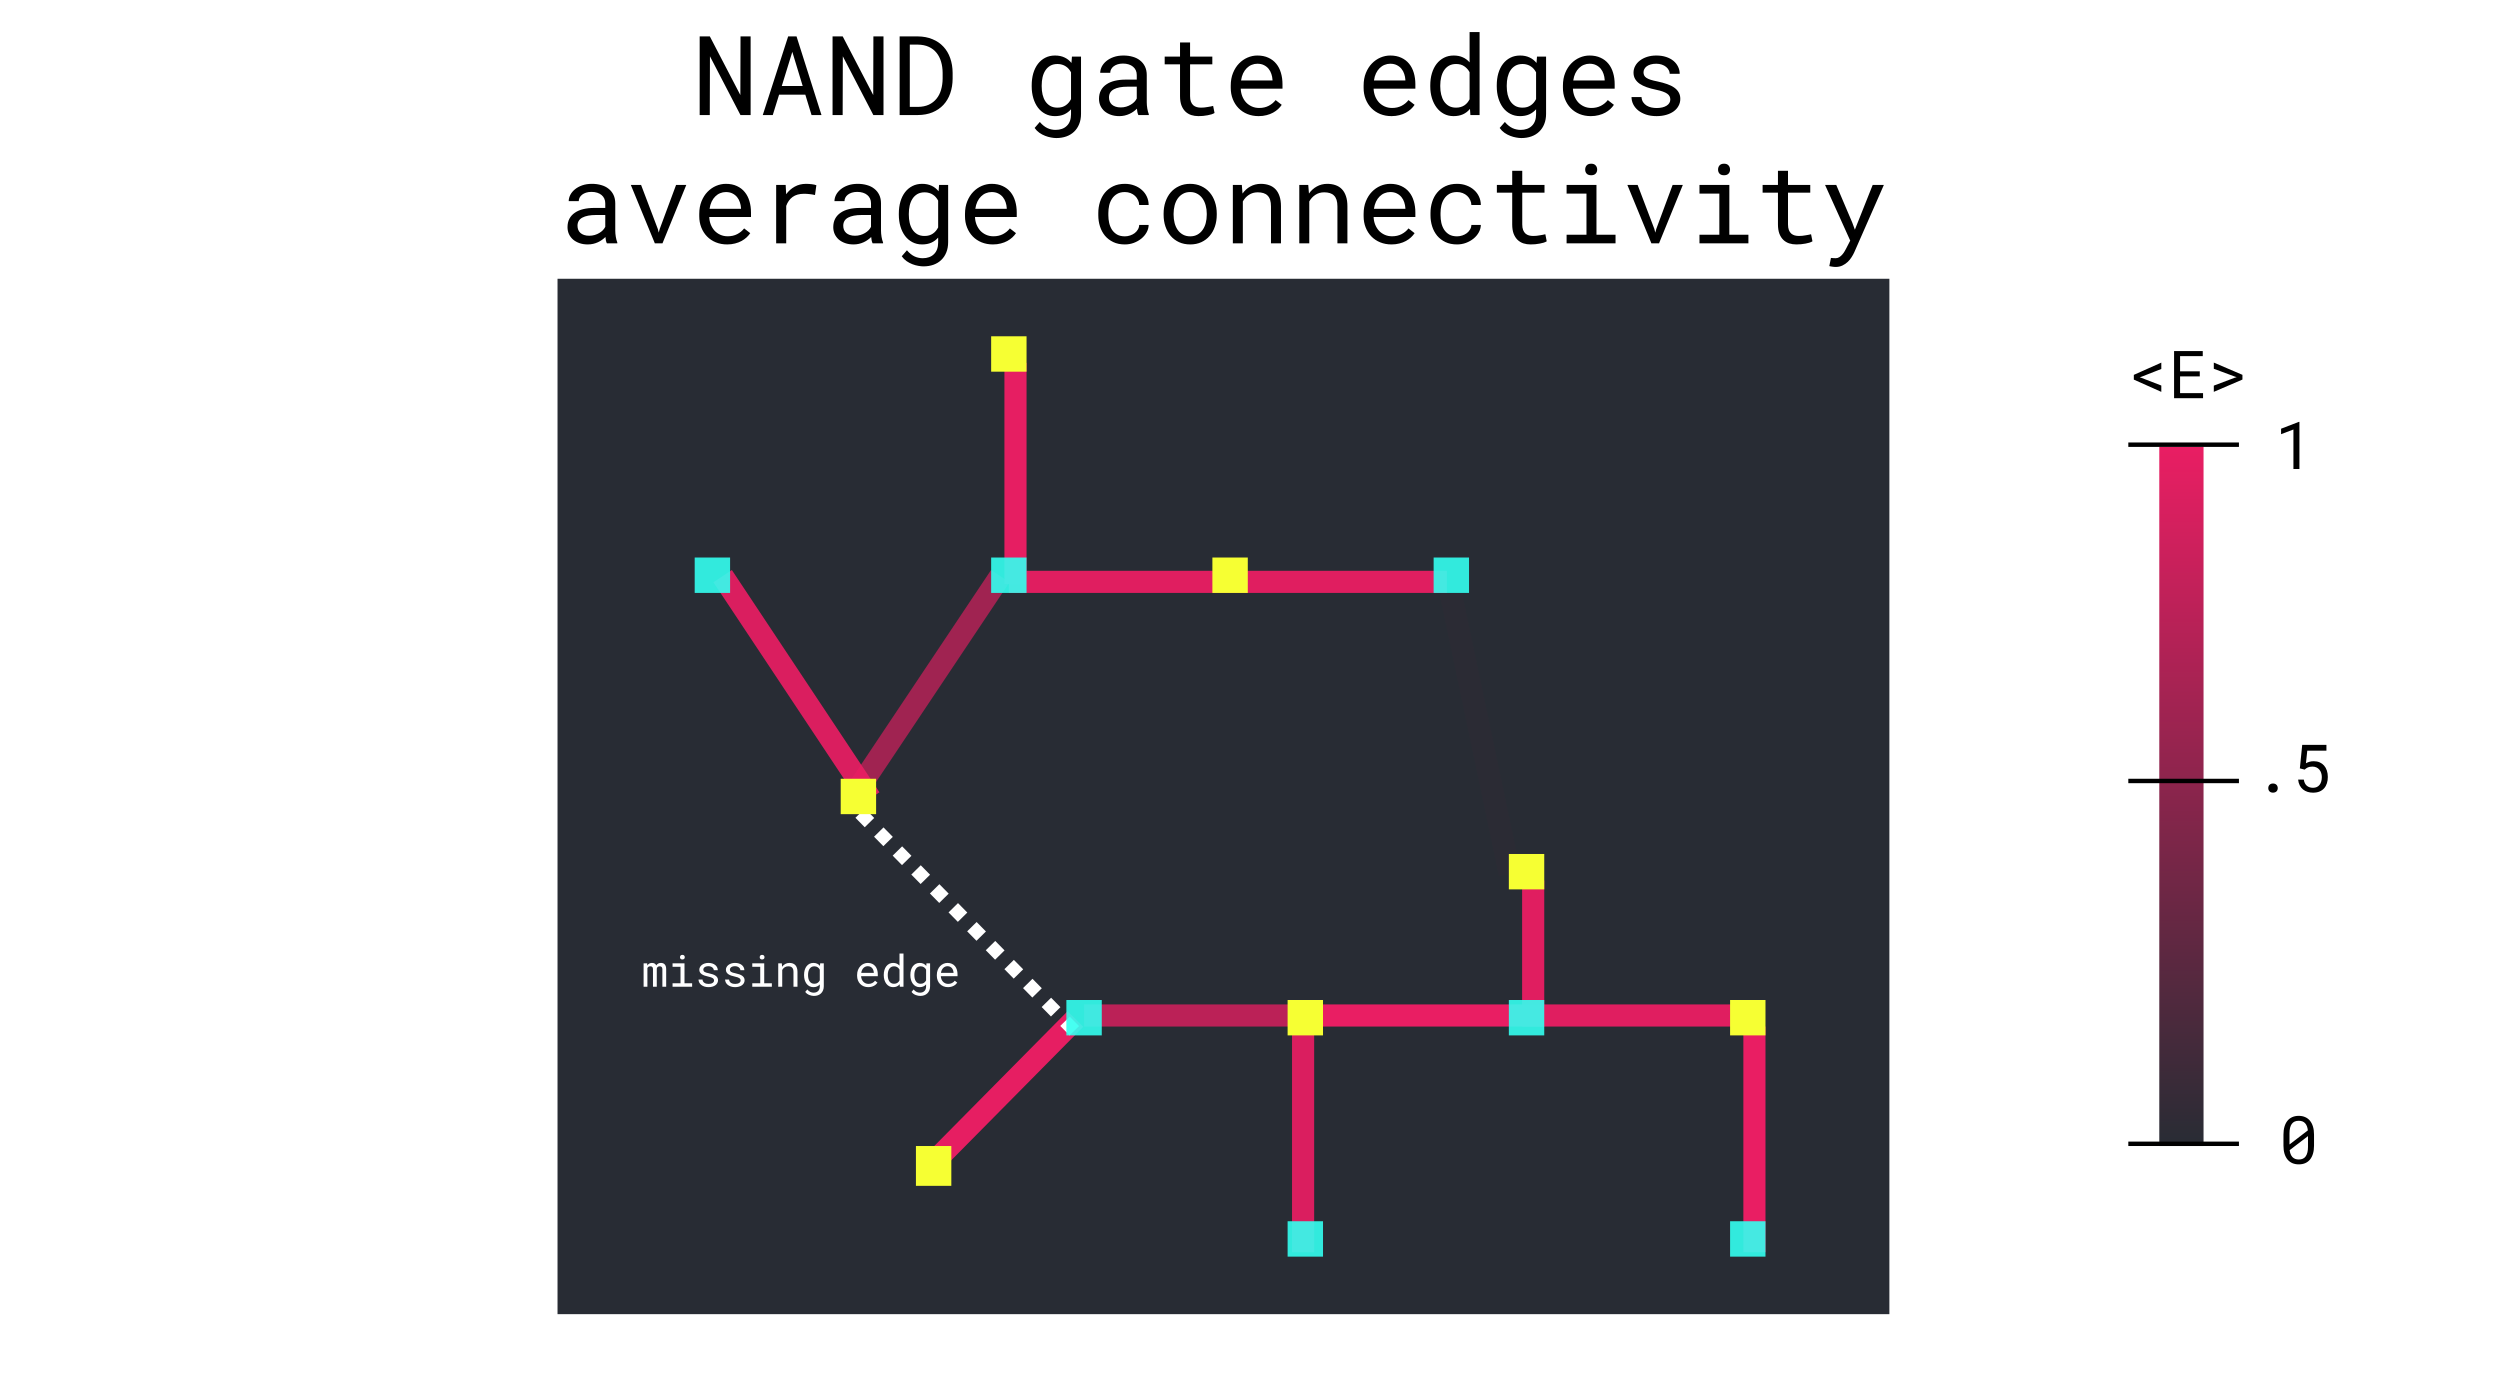 <svg width="565" height="316" viewBox="0 0 565 316" fill="none" xmlns="http://www.w3.org/2000/svg">
<rect width="565" height="316" fill="white"/>
<rect x="126" y="63" width="301" height="234" fill="#282C34"/>
<line x1="229.5" y1="82" x2="229.5" y2="132" stroke="#E91E63" stroke-opacity="0.98" stroke-width="5"/>
<line x1="163.317" y1="130.212" x2="196.677" y2="180.44" stroke="#E91E63" stroke-opacity="0.92" stroke-width="5"/>
<line x1="192.516" y1="180.434" x2="226.064" y2="130.206" stroke="#E91E63" stroke-opacity="0.62" stroke-width="5"/>
<line x1="209.685" y1="264.028" x2="243.045" y2="230.293" stroke="#E91E63" stroke-opacity="0.98" stroke-width="5"/>
<line x1="245" y1="229.5" x2="295" y2="229.5" stroke="#E91E63" stroke-opacity="0.76" stroke-width="5"/>
<line x1="346" y1="229.5" x2="396" y2="229.5" stroke="#E91E63" stroke-opacity="0.95" stroke-width="5"/>
<line x1="295" y1="229.5" x2="346" y2="229.5" stroke="#E91E63" stroke-width="5"/>
<line x1="396.5" y1="232" x2="396.5" y2="283" stroke="#E91E63" stroke-width="5"/>
<line x1="346.5" y1="199" x2="346.5" y2="232" stroke="#E91E63" stroke-opacity="0.95" stroke-width="5"/>
<line x1="294.5" y1="283" x2="294.5" y2="232" stroke="#E91E63" stroke-opacity="0.92" stroke-width="5"/>
<line x1="279" y1="131.5" x2="228" y2="131.5" stroke="#E91E63" stroke-opacity="0.95" stroke-width="5"/>
<line x1="327" y1="131.5" x2="279" y2="131.5" stroke="#E91E63" stroke-opacity="0.95" stroke-width="5"/>
<line x1="493" y1="259" x2="493" y2="101" stroke="url(#paint0_linear)" stroke-width="10"/>
<line x1="341.208" y1="197.456" x2="327.814" y2="133.834" stroke="#E91E63" stroke-opacity="0.02" stroke-width="5"/>
<g filter="url(#filter0_d)">
<line x1="194.396" y1="179.77" x2="244.089" y2="230.265" stroke="white" stroke-width="3" stroke-dasharray="3 3"/>
</g>
<rect x="224" y="76" width="8" height="8" fill="#F6FF33"/>
<rect x="391" y="226" width="8" height="8" fill="#F6FF33"/>
<rect x="291" y="226" width="8" height="8" fill="#F6FF33"/>
<rect x="207" y="259" width="8" height="9" fill="#F6FF33"/>
<rect x="190" y="176" width="8" height="8" fill="#F6FF33"/>
<rect x="274" y="126" width="8" height="8" fill="#F6FF33"/>
<rect x="341" y="193" width="8" height="8" fill="#F6FF33"/>
<rect x="224" y="126" width="8" height="8" fill="#33FFF0" fill-opacity="0.9"/>
<rect x="241" y="226" width="8" height="8" fill="#33FFF0" fill-opacity="0.9"/>
<rect x="324" y="126" width="8" height="8" fill="#33FFF0" fill-opacity="0.9"/>
<rect x="391" y="276" width="8" height="8" fill="#33FFF0" fill-opacity="0.9"/>
<rect x="291" y="276" width="8" height="8" fill="#33FFF0" fill-opacity="0.9"/>
<rect x="341" y="226" width="8" height="8" fill="#33FFF0" fill-opacity="0.9"/>
<rect x="157" y="126" width="8" height="8" fill="#33FFF0" fill-opacity="0.9"/>
<path d="M169.64 26H167.345L160.448 12.719L160.411 26H158.128V8.227H160.423L167.32 21.483L167.357 8.227H169.64V26ZM182.005 21.398H176.073L174.645 26H172.386L178.124 8.227H180.016L185.655 26H183.409L182.005 21.398ZM176.683 19.433H181.407L179.063 11.718L176.683 19.433ZM199.669 26H197.374L190.477 12.719L190.44 26H188.158V8.227H190.453L197.35 21.483L197.386 8.227H199.669V26ZM203.319 26V8.227H207.433C208.67 8.243 209.772 8.454 210.741 8.861C211.717 9.26 212.539 9.822 213.207 10.546C213.882 11.262 214.395 12.125 214.745 13.134C215.103 14.135 215.286 15.246 215.294 16.466V17.773C215.286 18.993 215.103 20.108 214.745 21.117C214.395 22.118 213.882 22.981 213.207 23.705C212.539 24.421 211.717 24.983 210.741 25.39C209.772 25.788 208.67 25.992 207.433 26H203.319ZM205.614 10.082V24.157H207.433C208.393 24.149 209.223 23.982 209.923 23.656C210.623 23.323 211.201 22.871 211.656 22.301C212.12 21.732 212.462 21.06 212.682 20.287C212.91 19.514 213.028 18.676 213.036 17.773V16.442C213.028 15.539 212.91 14.704 212.682 13.94C212.454 13.166 212.112 12.499 211.656 11.938C211.201 11.368 210.623 10.92 209.923 10.595C209.223 10.269 208.393 10.098 207.433 10.082H205.614ZM233.165 19.286C233.165 18.301 233.283 17.398 233.519 16.576C233.763 15.746 234.113 15.034 234.569 14.44C235.025 13.846 235.578 13.382 236.229 13.048C236.88 12.715 237.617 12.548 238.438 12.548C239.252 12.548 239.964 12.694 240.575 12.987C241.193 13.272 241.718 13.687 242.149 14.232L242.259 12.792H244.31V25.719C244.31 26.59 244.172 27.363 243.895 28.039C243.626 28.714 243.244 29.288 242.748 29.76C242.259 30.232 241.673 30.59 240.99 30.834C240.306 31.078 239.549 31.2 238.719 31.2C238.377 31.2 237.987 31.16 237.547 31.078C237.108 31.005 236.66 30.879 236.205 30.7C235.757 30.529 235.322 30.297 234.898 30.004C234.483 29.711 234.125 29.349 233.824 28.918L234.996 27.562C235.273 27.896 235.558 28.177 235.851 28.405C236.144 28.641 236.441 28.828 236.742 28.966C237.043 29.105 237.344 29.202 237.645 29.259C237.946 29.324 238.247 29.357 238.548 29.357C239.085 29.357 239.57 29.28 240.001 29.125C240.432 28.97 240.799 28.742 241.1 28.441C241.409 28.148 241.645 27.782 241.808 27.343C241.97 26.903 242.052 26.399 242.052 25.829V24.694C241.612 25.198 241.091 25.585 240.489 25.854C239.895 26.114 239.203 26.244 238.414 26.244C237.608 26.244 236.88 26.073 236.229 25.731C235.578 25.39 235.025 24.918 234.569 24.315C234.121 23.713 233.775 23.005 233.531 22.191C233.287 21.369 233.165 20.486 233.165 19.543V19.286ZM235.423 19.543C235.423 20.185 235.488 20.796 235.619 21.373C235.757 21.951 235.969 22.46 236.253 22.899C236.546 23.339 236.917 23.689 237.364 23.949C237.812 24.201 238.349 24.328 238.976 24.328C239.366 24.328 239.716 24.283 240.025 24.193C240.343 24.096 240.624 23.961 240.868 23.791C241.12 23.62 241.344 23.416 241.539 23.18C241.734 22.944 241.905 22.684 242.052 22.399V16.344C241.905 16.067 241.734 15.815 241.539 15.587C241.344 15.36 241.12 15.164 240.868 15.002C240.615 14.831 240.335 14.7 240.025 14.611C239.716 14.513 239.374 14.464 239 14.464C238.365 14.464 237.82 14.595 237.364 14.855C236.917 15.115 236.546 15.469 236.253 15.917C235.969 16.356 235.757 16.869 235.619 17.455C235.488 18.033 235.423 18.643 235.423 19.286V19.543ZM257.274 26C257.184 25.829 257.111 25.617 257.054 25.365C257.005 25.105 256.969 24.836 256.944 24.56C256.716 24.787 256.46 25.003 256.175 25.206C255.899 25.41 255.589 25.589 255.248 25.744C254.914 25.898 254.556 26.02 254.173 26.11C253.791 26.199 253.384 26.244 252.953 26.244C252.253 26.244 251.618 26.142 251.048 25.939C250.487 25.735 250.007 25.463 249.608 25.121C249.217 24.771 248.912 24.36 248.692 23.888C248.481 23.408 248.375 22.891 248.375 22.338C248.375 21.614 248.517 20.979 248.802 20.434C249.095 19.888 249.506 19.437 250.035 19.079C250.564 18.712 251.199 18.44 251.939 18.261C252.688 18.082 253.522 17.992 254.442 17.992H256.908V16.955C256.908 16.556 256.834 16.198 256.688 15.88C256.542 15.563 256.334 15.294 256.065 15.075C255.797 14.847 255.467 14.672 255.077 14.55C254.694 14.428 254.263 14.367 253.783 14.367C253.335 14.367 252.932 14.424 252.574 14.538C252.224 14.652 251.927 14.802 251.683 14.989C251.439 15.176 251.248 15.4 251.109 15.661C250.979 15.913 250.914 16.177 250.914 16.454H248.644C248.652 15.974 248.774 15.502 249.01 15.038C249.254 14.574 249.6 14.159 250.047 13.793C250.503 13.419 251.052 13.117 251.695 12.89C252.346 12.662 253.083 12.548 253.905 12.548C254.653 12.548 255.349 12.641 255.992 12.829C256.635 13.008 257.188 13.284 257.652 13.659C258.124 14.025 258.495 14.485 258.763 15.038C259.032 15.591 259.166 16.238 259.166 16.979V23.119C259.166 23.559 259.207 24.026 259.288 24.523C259.369 25.011 259.483 25.439 259.63 25.805V26H257.274ZM253.282 24.279C253.722 24.279 254.133 24.222 254.515 24.108C254.898 23.994 255.243 23.843 255.553 23.656C255.87 23.469 256.143 23.258 256.371 23.021C256.598 22.777 256.778 22.525 256.908 22.265V19.591H254.808C253.49 19.591 252.464 19.787 251.732 20.177C251 20.568 250.633 21.182 250.633 22.02C250.633 22.346 250.686 22.647 250.792 22.924C250.906 23.201 251.073 23.441 251.292 23.644C251.512 23.839 251.789 23.994 252.123 24.108C252.456 24.222 252.843 24.279 253.282 24.279ZM268.956 9.594V12.792H273.985V14.538H268.956V21.715C268.956 22.228 269.021 22.651 269.151 22.985C269.282 23.319 269.461 23.587 269.688 23.791C269.916 23.986 270.177 24.124 270.47 24.206C270.771 24.287 271.088 24.328 271.422 24.328C271.666 24.328 271.918 24.315 272.179 24.291C272.439 24.259 272.691 24.222 272.936 24.181C273.188 24.14 273.42 24.1 273.631 24.059C273.851 24.01 274.03 23.97 274.168 23.937L274.486 25.536C274.299 25.65 274.071 25.752 273.802 25.841C273.534 25.923 273.241 25.992 272.923 26.049C272.606 26.114 272.268 26.163 271.91 26.195C271.56 26.228 271.21 26.244 270.86 26.244C270.274 26.244 269.725 26.163 269.212 26C268.708 25.829 268.268 25.565 267.894 25.206C267.52 24.84 267.223 24.372 267.003 23.803C266.791 23.225 266.686 22.529 266.686 21.715V14.538H263.219V12.792H266.686V9.594H268.956ZM284.459 26.244C283.531 26.244 282.677 26.085 281.896 25.768C281.122 25.451 280.459 25.007 279.906 24.438C279.352 23.868 278.921 23.192 278.612 22.411C278.303 21.63 278.148 20.779 278.148 19.86V19.347C278.148 18.281 278.319 17.329 278.661 16.491C279.002 15.644 279.454 14.932 280.016 14.354C280.585 13.769 281.228 13.321 281.944 13.012C282.669 12.703 283.409 12.548 284.166 12.548C285.118 12.548 285.948 12.715 286.656 13.048C287.372 13.374 287.966 13.83 288.438 14.415C288.91 14.993 289.26 15.677 289.488 16.466C289.724 17.256 289.842 18.11 289.842 19.03V20.043H280.406C280.431 20.645 280.545 21.211 280.748 21.74C280.96 22.269 281.244 22.733 281.603 23.131C281.969 23.522 282.404 23.831 282.909 24.059C283.413 24.287 283.971 24.401 284.581 24.401C285.387 24.401 286.103 24.238 286.729 23.913C287.356 23.587 287.877 23.156 288.292 22.619L289.671 23.693C289.452 24.026 289.175 24.348 288.841 24.657C288.516 24.958 288.137 25.227 287.706 25.463C287.275 25.699 286.786 25.886 286.241 26.024C285.696 26.171 285.102 26.244 284.459 26.244ZM284.166 14.403C283.71 14.403 283.279 14.489 282.872 14.66C282.465 14.822 282.099 15.067 281.773 15.392C281.448 15.71 281.171 16.104 280.943 16.576C280.724 17.04 280.569 17.577 280.479 18.188H287.584V18.017C287.56 17.577 287.474 17.142 287.328 16.71C287.189 16.279 286.982 15.893 286.705 15.551C286.428 15.209 286.078 14.932 285.655 14.721C285.24 14.509 284.744 14.403 284.166 14.403ZM314.488 26.244C313.561 26.244 312.706 26.085 311.925 25.768C311.152 25.451 310.488 25.007 309.935 24.438C309.382 23.868 308.95 23.192 308.641 22.411C308.332 21.63 308.177 20.779 308.177 19.86V19.347C308.177 18.281 308.348 17.329 308.69 16.491C309.032 15.644 309.483 14.932 310.045 14.354C310.615 13.769 311.257 13.321 311.974 13.012C312.698 12.703 313.438 12.548 314.195 12.548C315.147 12.548 315.978 12.715 316.686 13.048C317.402 13.374 317.996 13.83 318.468 14.415C318.94 14.993 319.29 15.677 319.518 16.466C319.754 17.256 319.872 18.11 319.872 19.03V20.043H310.436C310.46 20.645 310.574 21.211 310.777 21.74C310.989 22.269 311.274 22.733 311.632 23.131C311.998 23.522 312.433 23.831 312.938 24.059C313.443 24.287 314 24.401 314.61 24.401C315.416 24.401 316.132 24.238 316.759 23.913C317.385 23.587 317.906 23.156 318.321 22.619L319.701 23.693C319.481 24.026 319.204 24.348 318.871 24.657C318.545 24.958 318.167 25.227 317.735 25.463C317.304 25.699 316.816 25.886 316.271 26.024C315.725 26.171 315.131 26.244 314.488 26.244ZM314.195 14.403C313.74 14.403 313.308 14.489 312.901 14.66C312.494 14.822 312.128 15.067 311.803 15.392C311.477 15.71 311.201 16.104 310.973 16.576C310.753 17.04 310.598 17.577 310.509 18.188H317.613V18.017C317.589 17.577 317.503 17.142 317.357 16.71C317.219 16.279 317.011 15.893 316.734 15.551C316.458 15.209 316.108 14.932 315.685 14.721C315.27 14.509 314.773 14.403 314.195 14.403ZM323.241 19.286C323.241 18.301 323.363 17.398 323.607 16.576C323.859 15.746 324.213 15.034 324.669 14.44C325.133 13.846 325.69 13.382 326.341 13.048C326.992 12.715 327.721 12.548 328.526 12.548C329.316 12.548 330.003 12.682 330.589 12.951C331.183 13.211 331.696 13.594 332.127 14.098V7.25H334.386V26H332.311L332.213 24.608C331.773 25.145 331.249 25.552 330.638 25.829C330.028 26.106 329.316 26.244 328.502 26.244C327.704 26.244 326.98 26.073 326.329 25.731C325.686 25.39 325.137 24.918 324.681 24.315C324.225 23.713 323.871 23.005 323.619 22.191C323.367 21.369 323.241 20.486 323.241 19.543V19.286ZM325.499 19.543C325.499 20.185 325.568 20.796 325.707 21.373C325.845 21.951 326.056 22.46 326.341 22.899C326.634 23.339 327.005 23.689 327.452 23.949C327.9 24.201 328.437 24.328 329.063 24.328C329.446 24.328 329.792 24.283 330.101 24.193C330.41 24.104 330.691 23.978 330.943 23.815C331.196 23.644 331.419 23.445 331.615 23.217C331.81 22.981 331.981 22.72 332.127 22.436V16.308C331.834 15.771 331.44 15.331 330.943 14.989C330.447 14.639 329.828 14.464 329.088 14.464C328.453 14.464 327.908 14.595 327.452 14.855C327.005 15.115 326.634 15.469 326.341 15.917C326.056 16.356 325.845 16.869 325.707 17.455C325.568 18.033 325.499 18.643 325.499 19.286V19.543ZM338.268 19.286C338.268 18.301 338.386 17.398 338.622 16.576C338.866 15.746 339.216 15.034 339.671 14.44C340.127 13.846 340.681 13.382 341.332 13.048C341.983 12.715 342.719 12.548 343.541 12.548C344.355 12.548 345.067 12.694 345.677 12.987C346.296 13.272 346.821 13.687 347.252 14.232L347.362 12.792H349.413V25.719C349.413 26.59 349.274 27.363 348.998 28.039C348.729 28.714 348.347 29.288 347.85 29.76C347.362 30.232 346.776 30.59 346.092 30.834C345.409 31.078 344.652 31.2 343.822 31.2C343.48 31.2 343.089 31.16 342.65 31.078C342.21 31.005 341.763 30.879 341.307 30.7C340.86 30.529 340.424 30.297 340.001 30.004C339.586 29.711 339.228 29.349 338.927 28.918L340.099 27.562C340.375 27.896 340.66 28.177 340.953 28.405C341.246 28.641 341.543 28.828 341.844 28.966C342.145 29.105 342.446 29.202 342.748 29.259C343.049 29.324 343.35 29.357 343.651 29.357C344.188 29.357 344.672 29.28 345.104 29.125C345.535 28.97 345.901 28.742 346.202 28.441C346.511 28.148 346.747 27.782 346.91 27.343C347.073 26.903 347.154 26.399 347.154 25.829V24.694C346.715 25.198 346.194 25.585 345.592 25.854C344.998 26.114 344.306 26.244 343.517 26.244C342.711 26.244 341.983 26.073 341.332 25.731C340.681 25.39 340.127 24.918 339.671 24.315C339.224 23.713 338.878 23.005 338.634 22.191C338.39 21.369 338.268 20.486 338.268 19.543V19.286ZM340.526 19.543C340.526 20.185 340.591 20.796 340.721 21.373C340.86 21.951 341.071 22.46 341.356 22.899C341.649 23.339 342.019 23.689 342.467 23.949C342.914 24.201 343.451 24.328 344.078 24.328C344.469 24.328 344.819 24.283 345.128 24.193C345.445 24.096 345.726 23.961 345.97 23.791C346.222 23.62 346.446 23.416 346.642 23.18C346.837 22.944 347.008 22.684 347.154 22.399V16.344C347.008 16.067 346.837 15.815 346.642 15.587C346.446 15.36 346.222 15.164 345.97 15.002C345.718 14.831 345.437 14.7 345.128 14.611C344.819 14.513 344.477 14.464 344.103 14.464C343.468 14.464 342.923 14.595 342.467 14.855C342.019 15.115 341.649 15.469 341.356 15.917C341.071 16.356 340.86 16.869 340.721 17.455C340.591 18.033 340.526 18.643 340.526 19.286V19.543ZM359.532 26.244C358.604 26.244 357.75 26.085 356.969 25.768C356.196 25.451 355.532 25.007 354.979 24.438C354.426 23.868 353.994 23.192 353.685 22.411C353.376 21.63 353.221 20.779 353.221 19.86V19.347C353.221 18.281 353.392 17.329 353.734 16.491C354.076 15.644 354.527 14.932 355.089 14.354C355.659 13.769 356.301 13.321 357.018 13.012C357.742 12.703 358.482 12.548 359.239 12.548C360.191 12.548 361.021 12.715 361.729 13.048C362.446 13.374 363.04 13.83 363.512 14.415C363.984 14.993 364.334 15.677 364.562 16.466C364.798 17.256 364.916 18.11 364.916 19.03V20.043H355.479C355.504 20.645 355.618 21.211 355.821 21.74C356.033 22.269 356.318 22.733 356.676 23.131C357.042 23.522 357.477 23.831 357.982 24.059C358.486 24.287 359.044 24.401 359.654 24.401C360.46 24.401 361.176 24.238 361.803 23.913C362.429 23.587 362.95 23.156 363.365 22.619L364.745 23.693C364.525 24.026 364.248 24.348 363.915 24.657C363.589 24.958 363.211 25.227 362.779 25.463C362.348 25.699 361.86 25.886 361.314 26.024C360.769 26.171 360.175 26.244 359.532 26.244ZM359.239 14.403C358.784 14.403 358.352 14.489 357.945 14.66C357.538 14.822 357.172 15.067 356.847 15.392C356.521 15.71 356.244 16.104 356.017 16.576C355.797 17.04 355.642 17.577 355.553 18.188H362.657V18.017C362.633 17.577 362.547 17.142 362.401 16.71C362.263 16.279 362.055 15.893 361.778 15.551C361.502 15.209 361.152 14.932 360.729 14.721C360.313 14.509 359.817 14.403 359.239 14.403ZM377.489 22.497C377.489 22.228 377.436 21.988 377.33 21.776C377.224 21.557 377.045 21.357 376.793 21.178C376.541 20.999 376.207 20.836 375.792 20.69C375.377 20.535 374.86 20.397 374.242 20.275C373.485 20.12 372.793 19.933 372.167 19.713C371.548 19.494 371.015 19.233 370.567 18.932C370.128 18.623 369.786 18.265 369.542 17.858C369.298 17.443 369.176 16.963 369.176 16.418C369.176 15.88 369.302 15.38 369.554 14.916C369.806 14.444 370.16 14.033 370.616 13.683C371.072 13.333 371.613 13.056 372.24 12.853C372.875 12.65 373.57 12.548 374.327 12.548C375.141 12.548 375.873 12.654 376.524 12.865C377.175 13.077 377.729 13.37 378.185 13.744C378.64 14.118 378.99 14.558 379.234 15.062C379.487 15.559 379.613 16.096 379.613 16.674H377.354C377.354 16.389 377.281 16.112 377.135 15.844C376.988 15.567 376.785 15.323 376.524 15.111C376.264 14.9 375.947 14.729 375.572 14.599C375.206 14.468 374.791 14.403 374.327 14.403C373.847 14.403 373.424 14.456 373.058 14.562C372.7 14.668 372.398 14.81 372.154 14.989C371.918 15.168 371.739 15.376 371.617 15.612C371.495 15.848 371.434 16.092 371.434 16.344C371.434 16.605 371.483 16.837 371.581 17.04C371.678 17.244 371.845 17.427 372.081 17.589C372.325 17.752 372.647 17.899 373.045 18.029C373.452 18.159 373.965 18.285 374.583 18.407C375.397 18.578 376.126 18.777 376.769 19.005C377.411 19.225 377.953 19.494 378.392 19.811C378.832 20.12 379.165 20.482 379.393 20.898C379.629 21.312 379.747 21.793 379.747 22.338C379.747 22.924 379.613 23.457 379.344 23.937C379.084 24.417 378.718 24.828 378.246 25.17C377.774 25.512 377.208 25.776 376.549 25.963C375.89 26.151 375.169 26.244 374.388 26.244C373.493 26.244 372.695 26.126 371.996 25.89C371.296 25.646 370.702 25.329 370.213 24.938C369.733 24.539 369.363 24.079 369.103 23.559C368.85 23.038 368.724 22.497 368.724 21.935H370.982C371.015 22.399 371.137 22.79 371.349 23.107C371.568 23.424 371.837 23.681 372.154 23.876C372.48 24.071 372.838 24.21 373.229 24.291C373.619 24.372 374.006 24.413 374.388 24.413C375.34 24.413 376.093 24.238 376.646 23.888C377.2 23.538 377.481 23.074 377.489 22.497ZM137.157 55C137.067 54.829 136.994 54.617 136.937 54.365C136.888 54.105 136.852 53.836 136.827 53.56C136.599 53.787 136.343 54.003 136.058 54.206C135.781 54.41 135.472 54.589 135.13 54.744C134.797 54.898 134.439 55.02 134.056 55.11C133.674 55.199 133.267 55.244 132.835 55.244C132.136 55.244 131.501 55.142 130.931 54.939C130.37 54.736 129.889 54.463 129.491 54.121C129.1 53.771 128.795 53.36 128.575 52.888C128.364 52.408 128.258 51.891 128.258 51.338C128.258 50.614 128.4 49.979 128.685 49.434C128.978 48.888 129.389 48.437 129.918 48.079C130.447 47.712 131.082 47.44 131.822 47.261C132.571 47.082 133.405 46.992 134.325 46.992H136.791V45.955C136.791 45.556 136.717 45.198 136.571 44.88C136.424 44.563 136.217 44.294 135.948 44.075C135.68 43.847 135.35 43.672 134.959 43.55C134.577 43.428 134.146 43.367 133.666 43.367C133.218 43.367 132.815 43.424 132.457 43.538C132.107 43.651 131.81 43.802 131.566 43.989C131.322 44.176 131.131 44.4 130.992 44.661C130.862 44.913 130.797 45.177 130.797 45.454H128.526C128.535 44.974 128.657 44.502 128.893 44.038C129.137 43.574 129.483 43.159 129.93 42.793C130.386 42.419 130.935 42.117 131.578 41.89C132.229 41.662 132.966 41.548 133.788 41.548C134.536 41.548 135.232 41.641 135.875 41.829C136.518 42.008 137.071 42.284 137.535 42.659C138.007 43.025 138.377 43.485 138.646 44.038C138.915 44.592 139.049 45.238 139.049 45.979V52.119C139.049 52.559 139.09 53.026 139.171 53.523C139.252 54.011 139.366 54.438 139.513 54.805V55H137.157ZM133.165 53.279C133.604 53.279 134.015 53.222 134.398 53.108C134.78 52.994 135.126 52.843 135.436 52.656C135.753 52.469 136.026 52.258 136.253 52.022C136.481 51.777 136.66 51.525 136.791 51.265V48.591H134.691C133.373 48.591 132.347 48.787 131.615 49.177C130.882 49.568 130.516 50.182 130.516 51.02C130.516 51.346 130.569 51.647 130.675 51.924C130.789 52.2 130.956 52.441 131.175 52.644C131.395 52.839 131.672 52.994 132.005 53.108C132.339 53.222 132.726 53.279 133.165 53.279ZM148.668 51.753L148.875 52.571L149.095 51.753L152.794 41.792H155.101L149.718 55H147.997L142.564 41.792H144.884L148.668 51.753ZM164.342 55.244C163.414 55.244 162.56 55.085 161.778 54.768C161.005 54.451 160.342 54.007 159.789 53.438C159.235 52.868 158.804 52.192 158.495 51.411C158.185 50.63 158.031 49.779 158.031 48.86V48.347C158.031 47.281 158.202 46.329 158.543 45.491C158.885 44.644 159.337 43.932 159.898 43.355C160.468 42.769 161.111 42.321 161.827 42.012C162.551 41.703 163.292 41.548 164.049 41.548C165.001 41.548 165.831 41.715 166.539 42.048C167.255 42.374 167.849 42.83 168.321 43.416C168.793 43.993 169.143 44.677 169.371 45.466C169.607 46.256 169.725 47.11 169.725 48.03V49.043H160.289C160.313 49.645 160.427 50.211 160.631 50.74C160.842 51.269 161.127 51.733 161.485 52.131C161.852 52.522 162.287 52.831 162.792 53.059C163.296 53.287 163.854 53.401 164.464 53.401C165.27 53.401 165.986 53.238 166.612 52.913C167.239 52.587 167.76 52.156 168.175 51.619L169.554 52.693C169.334 53.026 169.058 53.348 168.724 53.657C168.399 53.958 168.02 54.227 167.589 54.463C167.158 54.699 166.669 54.886 166.124 55.024C165.579 55.171 164.985 55.244 164.342 55.244ZM164.049 43.403C163.593 43.403 163.162 43.489 162.755 43.66C162.348 43.822 161.982 44.067 161.656 44.392C161.331 44.709 161.054 45.104 160.826 45.576C160.606 46.04 160.452 46.577 160.362 47.188H167.467V47.017C167.442 46.577 167.357 46.142 167.21 45.71C167.072 45.279 166.865 44.893 166.588 44.551C166.311 44.209 165.961 43.932 165.538 43.721C165.123 43.509 164.627 43.403 164.049 43.403ZM182.176 41.548C182.388 41.548 182.608 41.556 182.835 41.572C183.063 41.58 183.279 41.601 183.482 41.633C183.694 41.658 183.885 41.69 184.056 41.731C184.235 41.772 184.382 41.816 184.496 41.865L184.19 44.075C183.751 43.977 183.332 43.908 182.933 43.867C182.542 43.818 182.132 43.794 181.7 43.794C180.642 43.794 179.784 44.034 179.125 44.514C178.473 44.994 177.993 45.666 177.684 46.528V55H175.414V41.792H177.562L177.672 43.892C178.209 43.167 178.852 42.598 179.601 42.183C180.357 41.759 181.216 41.548 182.176 41.548ZM197.215 55C197.126 54.829 197.053 54.617 196.996 54.365C196.947 54.105 196.91 53.836 196.886 53.56C196.658 53.787 196.402 54.003 196.117 54.206C195.84 54.41 195.531 54.589 195.189 54.744C194.855 54.898 194.497 55.02 194.115 55.11C193.732 55.199 193.325 55.244 192.894 55.244C192.194 55.244 191.559 55.142 190.99 54.939C190.428 54.736 189.948 54.463 189.549 54.121C189.159 53.771 188.854 53.36 188.634 52.888C188.422 52.408 188.316 51.891 188.316 51.338C188.316 50.614 188.459 49.979 188.744 49.434C189.037 48.888 189.448 48.437 189.977 48.079C190.506 47.712 191.14 47.44 191.881 47.261C192.63 47.082 193.464 46.992 194.383 46.992H196.849V45.955C196.849 45.556 196.776 45.198 196.629 44.88C196.483 44.563 196.275 44.294 196.007 44.075C195.738 43.847 195.409 43.672 195.018 43.55C194.636 43.428 194.204 43.367 193.724 43.367C193.277 43.367 192.874 43.424 192.516 43.538C192.166 43.651 191.869 43.802 191.625 43.989C191.38 44.176 191.189 44.4 191.051 44.661C190.921 44.913 190.855 45.177 190.855 45.454H188.585C188.593 44.974 188.715 44.502 188.951 44.038C189.195 43.574 189.541 43.159 189.989 42.793C190.444 42.419 190.994 42.117 191.637 41.89C192.288 41.662 193.024 41.548 193.846 41.548C194.595 41.548 195.291 41.641 195.934 41.829C196.576 42.008 197.13 42.284 197.594 42.659C198.066 43.025 198.436 43.485 198.705 44.038C198.973 44.592 199.107 45.238 199.107 45.979V52.119C199.107 52.559 199.148 53.026 199.229 53.523C199.311 54.011 199.425 54.438 199.571 54.805V55H197.215ZM193.224 53.279C193.663 53.279 194.074 53.222 194.457 53.108C194.839 52.994 195.185 52.843 195.494 52.656C195.812 52.469 196.084 52.258 196.312 52.022C196.54 51.777 196.719 51.525 196.849 51.265V48.591H194.75C193.431 48.591 192.406 48.787 191.673 49.177C190.941 49.568 190.575 50.182 190.575 51.02C190.575 51.346 190.628 51.647 190.733 51.924C190.847 52.2 191.014 52.441 191.234 52.644C191.454 52.839 191.73 52.994 192.064 53.108C192.398 53.222 192.784 53.279 193.224 53.279ZM203.136 48.286C203.136 47.301 203.254 46.398 203.49 45.576C203.734 44.746 204.084 44.034 204.54 43.44C204.995 42.846 205.549 42.382 206.2 42.048C206.851 41.715 207.587 41.548 208.409 41.548C209.223 41.548 209.935 41.694 210.545 41.987C211.164 42.272 211.689 42.687 212.12 43.232L212.23 41.792H214.281V54.719C214.281 55.59 214.142 56.363 213.866 57.039C213.597 57.714 213.215 58.288 212.718 58.76C212.23 59.232 211.644 59.59 210.96 59.834C210.277 60.078 209.52 60.2 208.69 60.2C208.348 60.2 207.958 60.16 207.518 60.078C207.079 60.005 206.631 59.879 206.175 59.7C205.728 59.529 205.292 59.297 204.869 59.004C204.454 58.711 204.096 58.349 203.795 57.917L204.967 56.562C205.243 56.896 205.528 57.177 205.821 57.405C206.114 57.641 206.411 57.828 206.712 57.966C207.014 58.105 207.315 58.202 207.616 58.259C207.917 58.324 208.218 58.357 208.519 58.357C209.056 58.357 209.54 58.28 209.972 58.125C210.403 57.97 210.769 57.742 211.07 57.441C211.38 57.148 211.616 56.782 211.778 56.343C211.941 55.903 212.022 55.399 212.022 54.829V53.694C211.583 54.198 211.062 54.585 210.46 54.853C209.866 55.114 209.174 55.244 208.385 55.244C207.579 55.244 206.851 55.073 206.2 54.731C205.549 54.39 204.995 53.918 204.54 53.315C204.092 52.713 203.746 52.005 203.502 51.191C203.258 50.37 203.136 49.486 203.136 48.542V48.286ZM205.394 48.542C205.394 49.185 205.459 49.796 205.589 50.373C205.728 50.951 205.939 51.46 206.224 51.899C206.517 52.339 206.887 52.689 207.335 52.949C207.783 53.202 208.32 53.328 208.946 53.328C209.337 53.328 209.687 53.283 209.996 53.193C210.313 53.096 210.594 52.961 210.838 52.791C211.091 52.62 211.314 52.416 211.51 52.18C211.705 51.944 211.876 51.684 212.022 51.399V45.344C211.876 45.068 211.705 44.815 211.51 44.587C211.314 44.359 211.091 44.164 210.838 44.002C210.586 43.831 210.305 43.7 209.996 43.611C209.687 43.513 209.345 43.464 208.971 43.464C208.336 43.464 207.791 43.595 207.335 43.855C206.887 44.115 206.517 44.469 206.224 44.917C205.939 45.356 205.728 45.869 205.589 46.455C205.459 47.033 205.394 47.643 205.394 48.286V48.542ZM224.4 55.244C223.473 55.244 222.618 55.085 221.837 54.768C221.064 54.451 220.401 54.007 219.847 53.438C219.294 52.868 218.862 52.192 218.553 51.411C218.244 50.63 218.089 49.779 218.089 48.86V48.347C218.089 47.281 218.26 46.329 218.602 45.491C218.944 44.644 219.396 43.932 219.957 43.355C220.527 42.769 221.17 42.321 221.886 42.012C222.61 41.703 223.351 41.548 224.107 41.548C225.06 41.548 225.89 41.715 226.598 42.048C227.314 42.374 227.908 42.83 228.38 43.416C228.852 43.993 229.202 44.677 229.43 45.466C229.666 46.256 229.784 47.11 229.784 48.03V49.043H220.348C220.372 49.645 220.486 50.211 220.689 50.74C220.901 51.269 221.186 51.733 221.544 52.131C221.91 52.522 222.346 52.831 222.85 53.059C223.355 53.287 223.912 53.401 224.522 53.401C225.328 53.401 226.044 53.238 226.671 52.913C227.298 52.587 227.818 52.156 228.233 51.619L229.613 52.693C229.393 53.026 229.116 53.348 228.783 53.657C228.457 53.958 228.079 54.227 227.647 54.463C227.216 54.699 226.728 54.886 226.183 55.024C225.637 55.171 225.043 55.244 224.4 55.244ZM224.107 43.403C223.652 43.403 223.22 43.489 222.813 43.66C222.407 43.822 222.04 44.067 221.715 44.392C221.389 44.709 221.113 45.104 220.885 45.576C220.665 46.04 220.51 46.577 220.421 47.188H227.525V47.017C227.501 46.577 227.416 46.142 227.269 45.71C227.131 45.279 226.923 44.893 226.646 44.551C226.37 44.209 226.02 43.932 225.597 43.721C225.182 43.509 224.685 43.403 224.107 43.403ZM254.222 53.413C254.629 53.413 255.024 53.348 255.406 53.218C255.797 53.088 256.143 52.908 256.444 52.681C256.745 52.445 256.985 52.172 257.164 51.863C257.351 51.545 257.449 51.204 257.457 50.837H259.593C259.585 51.423 259.431 51.985 259.129 52.522C258.836 53.051 258.442 53.519 257.945 53.926C257.449 54.325 256.879 54.646 256.236 54.89C255.593 55.126 254.922 55.244 254.222 55.244C253.221 55.244 252.346 55.065 251.598 54.707C250.849 54.349 250.222 53.869 249.718 53.267C249.221 52.656 248.847 51.956 248.595 51.167C248.342 50.37 248.216 49.531 248.216 48.652V48.14C248.216 47.269 248.342 46.435 248.595 45.637C248.847 44.84 249.221 44.14 249.718 43.538C250.222 42.927 250.849 42.443 251.598 42.085C252.346 41.727 253.221 41.548 254.222 41.548C255.003 41.548 255.72 41.674 256.371 41.926C257.03 42.17 257.595 42.508 258.067 42.94C258.548 43.363 258.922 43.867 259.19 44.453C259.459 45.039 259.593 45.666 259.593 46.333H257.457C257.449 45.934 257.359 45.56 257.188 45.21C257.026 44.852 256.802 44.539 256.517 44.27C256.232 44.002 255.89 43.79 255.492 43.635C255.101 43.481 254.678 43.403 254.222 43.403C253.522 43.403 252.932 43.546 252.452 43.831C251.98 44.107 251.598 44.474 251.305 44.929C251.012 45.377 250.8 45.881 250.67 46.443C250.548 47.004 250.487 47.57 250.487 48.14V48.652C250.487 49.23 250.548 49.804 250.67 50.373C250.8 50.935 251.008 51.444 251.292 51.899C251.585 52.347 251.968 52.713 252.44 52.998C252.92 53.275 253.514 53.413 254.222 53.413ZM262.975 48.274C262.975 47.322 263.113 46.439 263.39 45.625C263.666 44.803 264.061 44.091 264.574 43.489C265.095 42.887 265.725 42.415 266.466 42.073C267.206 41.723 268.041 41.548 268.968 41.548C269.904 41.548 270.742 41.723 271.483 42.073C272.232 42.415 272.862 42.887 273.375 43.489C273.896 44.091 274.295 44.803 274.571 45.625C274.848 46.439 274.986 47.322 274.986 48.274V48.542C274.986 49.495 274.848 50.378 274.571 51.191C274.295 52.005 273.896 52.713 273.375 53.315C272.862 53.918 272.236 54.39 271.495 54.731C270.755 55.073 269.92 55.244 268.993 55.244C268.057 55.244 267.215 55.073 266.466 54.731C265.725 54.39 265.095 53.918 264.574 53.315C264.061 52.713 263.666 52.005 263.39 51.191C263.113 50.378 262.975 49.495 262.975 48.542V48.274ZM265.233 48.542C265.233 49.194 265.31 49.816 265.465 50.41C265.619 50.996 265.851 51.513 266.161 51.96C266.478 52.408 266.873 52.762 267.345 53.023C267.817 53.283 268.366 53.413 268.993 53.413C269.611 53.413 270.152 53.283 270.616 53.023C271.088 52.762 271.479 52.408 271.788 51.96C272.105 51.513 272.341 50.996 272.496 50.41C272.651 49.816 272.728 49.194 272.728 48.542V48.274C272.728 47.631 272.647 47.017 272.484 46.431C272.329 45.837 272.093 45.316 271.776 44.868C271.467 44.421 271.076 44.067 270.604 43.806C270.14 43.538 269.595 43.403 268.968 43.403C268.342 43.403 267.796 43.538 267.333 43.806C266.869 44.067 266.478 44.421 266.161 44.868C265.851 45.316 265.619 45.837 265.465 46.431C265.31 47.017 265.233 47.631 265.233 48.274V48.542ZM280.65 41.792L280.809 43.745C281.289 43.062 281.879 42.529 282.579 42.146C283.279 41.755 284.06 41.556 284.923 41.548C285.615 41.548 286.241 41.645 286.803 41.841C287.372 42.036 287.857 42.341 288.255 42.756C288.654 43.171 288.959 43.7 289.171 44.343C289.391 44.978 289.5 45.735 289.5 46.614V55H287.242V46.663C287.242 46.077 287.177 45.58 287.047 45.173C286.917 44.766 286.721 44.437 286.461 44.185C286.209 43.932 285.895 43.749 285.521 43.635C285.155 43.521 284.732 43.464 284.251 43.464C283.495 43.464 282.827 43.656 282.25 44.038C281.68 44.412 281.224 44.909 280.882 45.527V55H278.624V41.792H280.65ZM295.665 41.792L295.824 43.745C296.304 43.062 296.894 42.529 297.594 42.146C298.294 41.755 299.075 41.556 299.938 41.548C300.629 41.548 301.256 41.645 301.817 41.841C302.387 42.036 302.871 42.341 303.27 42.756C303.669 43.171 303.974 43.7 304.186 44.343C304.405 44.978 304.515 45.735 304.515 46.614V55H302.257V46.663C302.257 46.077 302.192 45.58 302.062 45.173C301.931 44.766 301.736 44.437 301.476 44.185C301.223 43.932 300.91 43.749 300.536 43.635C300.169 43.521 299.746 43.464 299.266 43.464C298.509 43.464 297.842 43.656 297.264 44.038C296.694 44.412 296.239 44.909 295.897 45.527V55H293.639V41.792H295.665ZM314.488 55.244C313.561 55.244 312.706 55.085 311.925 54.768C311.152 54.451 310.488 54.007 309.935 53.438C309.382 52.868 308.95 52.192 308.641 51.411C308.332 50.63 308.177 49.779 308.177 48.86V48.347C308.177 47.281 308.348 46.329 308.69 45.491C309.032 44.644 309.483 43.932 310.045 43.355C310.615 42.769 311.257 42.321 311.974 42.012C312.698 41.703 313.438 41.548 314.195 41.548C315.147 41.548 315.978 41.715 316.686 42.048C317.402 42.374 317.996 42.83 318.468 43.416C318.94 43.993 319.29 44.677 319.518 45.466C319.754 46.256 319.872 47.11 319.872 48.03V49.043H310.436C310.46 49.645 310.574 50.211 310.777 50.74C310.989 51.269 311.274 51.733 311.632 52.131C311.998 52.522 312.433 52.831 312.938 53.059C313.443 53.287 314 53.401 314.61 53.401C315.416 53.401 316.132 53.238 316.759 52.913C317.385 52.587 317.906 52.156 318.321 51.619L319.701 52.693C319.481 53.026 319.204 53.348 318.871 53.657C318.545 53.958 318.167 54.227 317.735 54.463C317.304 54.699 316.816 54.886 316.271 55.024C315.725 55.171 315.131 55.244 314.488 55.244ZM314.195 43.403C313.74 43.403 313.308 43.489 312.901 43.66C312.494 43.822 312.128 44.067 311.803 44.392C311.477 44.709 311.201 45.104 310.973 45.576C310.753 46.04 310.598 46.577 310.509 47.188H317.613V47.017C317.589 46.577 317.503 46.142 317.357 45.71C317.219 45.279 317.011 44.893 316.734 44.551C316.458 44.209 316.108 43.932 315.685 43.721C315.27 43.509 314.773 43.403 314.195 43.403ZM329.295 53.413C329.702 53.413 330.097 53.348 330.479 53.218C330.87 53.088 331.216 52.908 331.517 52.681C331.818 52.445 332.058 52.172 332.237 51.863C332.424 51.545 332.522 51.204 332.53 50.837H334.667C334.658 51.423 334.504 51.985 334.203 52.522C333.91 53.051 333.515 53.519 333.019 53.926C332.522 54.325 331.952 54.646 331.31 54.89C330.667 55.126 329.995 55.244 329.295 55.244C328.294 55.244 327.42 55.065 326.671 54.707C325.922 54.349 325.296 53.869 324.791 53.267C324.295 52.656 323.92 51.956 323.668 51.167C323.416 50.37 323.29 49.531 323.29 48.652V48.14C323.29 47.269 323.416 46.435 323.668 45.637C323.92 44.84 324.295 44.14 324.791 43.538C325.296 42.927 325.922 42.443 326.671 42.085C327.42 41.727 328.294 41.548 329.295 41.548C330.077 41.548 330.793 41.674 331.444 41.926C332.103 42.17 332.669 42.508 333.141 42.94C333.621 43.363 333.995 43.867 334.264 44.453C334.532 45.039 334.667 45.666 334.667 46.333H332.53C332.522 45.934 332.433 45.56 332.262 45.21C332.099 44.852 331.875 44.539 331.59 44.27C331.306 44.002 330.964 43.79 330.565 43.635C330.174 43.481 329.751 43.403 329.295 43.403C328.596 43.403 328.006 43.546 327.525 43.831C327.053 44.107 326.671 44.474 326.378 44.929C326.085 45.377 325.873 45.881 325.743 46.443C325.621 47.004 325.56 47.57 325.56 48.14V48.652C325.56 49.23 325.621 49.804 325.743 50.373C325.873 50.935 326.081 51.444 326.366 51.899C326.659 52.347 327.041 52.713 327.513 52.998C327.993 53.275 328.587 53.413 329.295 53.413ZM344.029 38.594V41.792H349.059V43.538H344.029V50.715C344.029 51.228 344.094 51.651 344.225 51.985C344.355 52.319 344.534 52.587 344.762 52.791C344.99 52.986 345.25 53.124 345.543 53.206C345.844 53.287 346.161 53.328 346.495 53.328C346.739 53.328 346.992 53.315 347.252 53.291C347.512 53.258 347.765 53.222 348.009 53.181C348.261 53.141 348.493 53.1 348.705 53.059C348.924 53.01 349.103 52.97 349.242 52.937L349.559 54.536C349.372 54.65 349.144 54.752 348.875 54.841C348.607 54.923 348.314 54.992 347.997 55.049C347.679 55.114 347.341 55.163 346.983 55.195C346.633 55.228 346.284 55.244 345.934 55.244C345.348 55.244 344.798 55.163 344.286 55C343.781 54.829 343.342 54.565 342.967 54.206C342.593 53.84 342.296 53.372 342.076 52.803C341.865 52.225 341.759 51.529 341.759 50.715V43.538H338.292V41.792H341.759V38.594H344.029ZM354.051 41.792H360.802V53.047H365.111V55H354.051V53.047H358.543V43.757H354.051V41.792ZM358.25 38.325C358.25 37.951 358.36 37.638 358.58 37.385C358.808 37.125 359.15 36.995 359.605 36.995C360.053 36.995 360.391 37.125 360.619 37.385C360.847 37.638 360.96 37.951 360.96 38.325C360.96 38.691 360.847 38.997 360.619 39.241C360.391 39.485 360.053 39.607 359.605 39.607C359.15 39.607 358.808 39.485 358.58 39.241C358.36 38.997 358.25 38.691 358.25 38.325ZM373.888 51.753L374.095 52.571L374.315 51.753L378.014 41.792H380.321L374.938 55H373.216L367.784 41.792H370.104L373.888 51.753ZM384.081 41.792H390.831V53.047H395.14V55H384.081V53.047H388.573V43.757H384.081V41.792ZM388.28 38.325C388.28 37.951 388.39 37.638 388.609 37.385C388.837 37.125 389.179 36.995 389.635 36.995C390.082 36.995 390.42 37.125 390.648 37.385C390.876 37.638 390.99 37.951 390.99 38.325C390.99 38.691 390.876 38.997 390.648 39.241C390.42 39.485 390.082 39.607 389.635 39.607C389.179 39.607 388.837 39.485 388.609 39.241C388.39 38.997 388.28 38.691 388.28 38.325ZM404.088 38.594V41.792H409.117V43.538H404.088V50.715C404.088 51.228 404.153 51.651 404.283 51.985C404.413 52.319 404.592 52.587 404.82 52.791C405.048 52.986 405.309 53.124 405.602 53.206C405.903 53.287 406.22 53.328 406.554 53.328C406.798 53.328 407.05 53.315 407.311 53.291C407.571 53.258 407.823 53.222 408.067 53.181C408.32 53.141 408.552 53.1 408.763 53.059C408.983 53.01 409.162 52.97 409.3 52.937L409.618 54.536C409.431 54.65 409.203 54.752 408.934 54.841C408.666 54.923 408.373 54.992 408.055 55.049C407.738 55.114 407.4 55.163 407.042 55.195C406.692 55.228 406.342 55.244 405.992 55.244C405.406 55.244 404.857 55.163 404.344 55C403.84 54.829 403.4 54.565 403.026 54.206C402.652 53.84 402.354 53.372 402.135 52.803C401.923 52.225 401.817 51.529 401.817 50.715V43.538H398.351V41.792H401.817V38.594H404.088ZM418.614 50.312L419.2 51.912L423.229 41.792H425.755L419.054 57.039C418.899 57.38 418.7 57.742 418.456 58.125C418.22 58.508 417.931 58.861 417.589 59.187C417.247 59.513 416.848 59.785 416.393 60.005C415.937 60.225 415.412 60.334 414.818 60.334C414.712 60.334 414.594 60.326 414.464 60.31C414.334 60.302 414.203 60.286 414.073 60.261C413.943 60.245 413.821 60.225 413.707 60.2C413.593 60.176 413.5 60.155 413.426 60.139L413.792 58.296C413.849 58.296 413.927 58.3 414.024 58.308C414.122 58.316 414.224 58.324 414.33 58.333C414.435 58.341 414.537 58.345 414.635 58.345C414.732 58.353 414.81 58.357 414.867 58.357C415.176 58.357 415.457 58.272 415.709 58.101C415.969 57.93 416.197 57.726 416.393 57.49C416.596 57.254 416.767 57.01 416.905 56.758C417.052 56.505 417.166 56.298 417.247 56.135L418.15 54.377L412.462 41.792H414.989L418.614 50.312Z" fill="black"/>
<path d="M146.265 217.717L146.289 218.215C146.396 218.029 146.536 217.884 146.709 217.78C146.885 217.676 147.096 217.622 147.344 217.619C147.829 217.619 148.153 217.808 148.315 218.186C148.42 218.016 148.556 217.881 148.726 217.78C148.898 217.676 149.106 217.622 149.351 217.619C149.738 217.619 150.036 217.738 150.244 217.976C150.452 218.213 150.557 218.573 150.557 219.055V223H149.697V219.045C149.697 218.602 149.494 218.382 149.087 218.386C148.979 218.386 148.887 218.4 148.809 218.43C148.73 218.459 148.665 218.5 148.613 218.552C148.561 218.601 148.521 218.659 148.491 218.728C148.462 218.793 148.442 218.861 148.433 218.933V223H147.573V219.04C147.573 218.828 147.526 218.666 147.432 218.552C147.337 218.438 147.188 218.382 146.982 218.386C146.794 218.386 146.647 218.423 146.543 218.498C146.439 218.573 146.362 218.672 146.313 218.796V223H145.454V217.717H146.265ZM151.997 217.717H154.697V222.219H156.421V223H151.997V222.219H153.794V218.503H151.997V217.717ZM153.677 216.33C153.677 216.18 153.721 216.055 153.809 215.954C153.9 215.85 154.036 215.798 154.219 215.798C154.398 215.798 154.533 215.85 154.624 215.954C154.715 216.055 154.761 216.18 154.761 216.33C154.761 216.477 154.715 216.599 154.624 216.696C154.533 216.794 154.398 216.843 154.219 216.843C154.036 216.843 153.9 216.794 153.809 216.696C153.721 216.599 153.677 216.477 153.677 216.33ZM161.372 221.599C161.372 221.491 161.351 221.395 161.309 221.311C161.266 221.223 161.195 221.143 161.094 221.071C160.993 221 160.859 220.935 160.693 220.876C160.527 220.814 160.321 220.759 160.073 220.71C159.771 220.648 159.494 220.573 159.243 220.485C158.996 220.397 158.783 220.293 158.604 220.173C158.428 220.049 158.291 219.906 158.193 219.743C158.096 219.577 158.047 219.385 158.047 219.167C158.047 218.952 158.097 218.752 158.198 218.566C158.299 218.378 158.441 218.213 158.623 218.073C158.805 217.933 159.022 217.823 159.272 217.741C159.526 217.66 159.805 217.619 160.107 217.619C160.433 217.619 160.726 217.661 160.986 217.746C161.247 217.831 161.468 217.948 161.65 218.098C161.833 218.247 161.973 218.423 162.07 218.625C162.171 218.824 162.222 219.038 162.222 219.27H161.318C161.318 219.156 161.289 219.045 161.23 218.938C161.172 218.827 161.09 218.729 160.986 218.645C160.882 218.56 160.755 218.492 160.605 218.439C160.459 218.387 160.293 218.361 160.107 218.361C159.915 218.361 159.746 218.382 159.6 218.425C159.456 218.467 159.336 218.524 159.238 218.596C159.144 218.667 159.072 218.75 159.023 218.845C158.975 218.939 158.95 219.037 158.95 219.138C158.95 219.242 158.97 219.335 159.009 219.416C159.048 219.497 159.115 219.571 159.209 219.636C159.307 219.701 159.435 219.759 159.595 219.812C159.757 219.864 159.963 219.914 160.21 219.963C160.535 220.031 160.827 220.111 161.084 220.202C161.341 220.29 161.558 220.397 161.733 220.524C161.909 220.648 162.043 220.793 162.134 220.959C162.228 221.125 162.275 221.317 162.275 221.535C162.275 221.77 162.222 221.983 162.114 222.175C162.01 222.367 161.864 222.531 161.675 222.668C161.486 222.805 161.26 222.91 160.996 222.985C160.732 223.06 160.444 223.098 160.132 223.098C159.774 223.098 159.455 223.05 159.175 222.956C158.895 222.858 158.657 222.731 158.462 222.575C158.27 222.416 158.122 222.232 158.018 222.023C157.917 221.815 157.866 221.599 157.866 221.374H158.77C158.783 221.56 158.831 221.716 158.916 221.843C159.004 221.97 159.111 222.072 159.238 222.15C159.368 222.229 159.512 222.284 159.668 222.316C159.824 222.349 159.979 222.365 160.132 222.365C160.513 222.365 160.814 222.295 161.035 222.155C161.257 222.015 161.369 221.83 161.372 221.599ZM167.378 221.599C167.378 221.491 167.357 221.395 167.314 221.311C167.272 221.223 167.201 221.143 167.1 221.071C166.999 221 166.865 220.935 166.699 220.876C166.533 220.814 166.326 220.759 166.079 220.71C165.776 220.648 165.5 220.573 165.249 220.485C165.002 220.397 164.788 220.293 164.609 220.173C164.434 220.049 164.297 219.906 164.199 219.743C164.102 219.577 164.053 219.385 164.053 219.167C164.053 218.952 164.103 218.752 164.204 218.566C164.305 218.378 164.447 218.213 164.629 218.073C164.811 217.933 165.028 217.823 165.278 217.741C165.532 217.66 165.811 217.619 166.113 217.619C166.439 217.619 166.732 217.661 166.992 217.746C167.253 217.831 167.474 217.948 167.656 218.098C167.839 218.247 167.979 218.423 168.076 218.625C168.177 218.824 168.228 219.038 168.228 219.27H167.324C167.324 219.156 167.295 219.045 167.236 218.938C167.178 218.827 167.096 218.729 166.992 218.645C166.888 218.56 166.761 218.492 166.611 218.439C166.465 218.387 166.299 218.361 166.113 218.361C165.921 218.361 165.752 218.382 165.605 218.425C165.462 218.467 165.342 218.524 165.244 218.596C165.15 218.667 165.078 218.75 165.029 218.845C164.98 218.939 164.956 219.037 164.956 219.138C164.956 219.242 164.976 219.335 165.015 219.416C165.054 219.497 165.12 219.571 165.215 219.636C165.312 219.701 165.441 219.759 165.601 219.812C165.763 219.864 165.968 219.914 166.216 219.963C166.541 220.031 166.833 220.111 167.09 220.202C167.347 220.29 167.563 220.397 167.739 220.524C167.915 220.648 168.049 220.793 168.14 220.959C168.234 221.125 168.281 221.317 168.281 221.535C168.281 221.77 168.228 221.983 168.12 222.175C168.016 222.367 167.869 222.531 167.681 222.668C167.492 222.805 167.266 222.91 167.002 222.985C166.738 223.06 166.45 223.098 166.138 223.098C165.78 223.098 165.461 223.05 165.181 222.956C164.901 222.858 164.663 222.731 164.468 222.575C164.276 222.416 164.128 222.232 164.023 222.023C163.923 221.815 163.872 221.599 163.872 221.374H164.775C164.788 221.56 164.837 221.716 164.922 221.843C165.01 221.97 165.117 222.072 165.244 222.15C165.374 222.229 165.518 222.284 165.674 222.316C165.83 222.349 165.985 222.365 166.138 222.365C166.519 222.365 166.82 222.295 167.041 222.155C167.262 222.015 167.375 221.83 167.378 221.599ZM170.015 217.717H172.715V222.219H174.438V223H170.015V222.219H171.812V218.503H170.015V217.717ZM171.694 216.33C171.694 216.18 171.738 216.055 171.826 215.954C171.917 215.85 172.054 215.798 172.236 215.798C172.415 215.798 172.55 215.85 172.642 215.954C172.733 216.055 172.778 216.18 172.778 216.33C172.778 216.477 172.733 216.599 172.642 216.696C172.55 216.794 172.415 216.843 172.236 216.843C172.054 216.843 171.917 216.794 171.826 216.696C171.738 216.599 171.694 216.477 171.694 216.33ZM176.689 217.717L176.753 218.498C176.945 218.225 177.181 218.011 177.461 217.858C177.741 217.702 178.053 217.622 178.398 217.619C178.675 217.619 178.926 217.658 179.15 217.736C179.378 217.814 179.572 217.937 179.731 218.103C179.891 218.269 180.013 218.48 180.098 218.737C180.186 218.991 180.229 219.294 180.229 219.646V223H179.326V219.665C179.326 219.431 179.3 219.232 179.248 219.069C179.196 218.907 179.118 218.775 179.014 218.674C178.913 218.573 178.787 218.5 178.638 218.454C178.491 218.409 178.322 218.386 178.13 218.386C177.827 218.386 177.56 218.462 177.329 218.615C177.101 218.765 176.919 218.964 176.782 219.211V223H175.879V217.717H176.689ZM181.719 220.314C181.719 219.921 181.766 219.559 181.86 219.23C181.958 218.898 182.098 218.614 182.28 218.376C182.463 218.138 182.684 217.953 182.944 217.819C183.205 217.686 183.499 217.619 183.828 217.619C184.154 217.619 184.438 217.678 184.683 217.795C184.93 217.909 185.14 218.075 185.312 218.293L185.356 217.717H186.177V222.888C186.177 223.236 186.121 223.545 186.011 223.815C185.903 224.086 185.75 224.315 185.552 224.504C185.356 224.693 185.122 224.836 184.849 224.934C184.575 225.031 184.272 225.08 183.94 225.08C183.804 225.08 183.647 225.064 183.472 225.031C183.296 225.002 183.117 224.951 182.935 224.88C182.756 224.812 182.581 224.719 182.412 224.602C182.246 224.484 182.103 224.34 181.982 224.167L182.451 223.625C182.562 223.758 182.676 223.871 182.793 223.962C182.91 224.056 183.029 224.131 183.149 224.187C183.27 224.242 183.39 224.281 183.511 224.304C183.631 224.33 183.752 224.343 183.872 224.343C184.087 224.343 184.281 224.312 184.453 224.25C184.626 224.188 184.772 224.097 184.893 223.977C185.016 223.859 185.111 223.713 185.176 223.537C185.241 223.361 185.273 223.16 185.273 222.932V222.478C185.098 222.679 184.889 222.834 184.648 222.941C184.411 223.046 184.134 223.098 183.818 223.098C183.496 223.098 183.205 223.029 182.944 222.893C182.684 222.756 182.463 222.567 182.28 222.326C182.101 222.085 181.963 221.802 181.865 221.477C181.768 221.148 181.719 220.795 181.719 220.417V220.314ZM182.622 220.417C182.622 220.674 182.648 220.918 182.7 221.149C182.756 221.381 182.84 221.584 182.954 221.76C183.071 221.936 183.219 222.076 183.398 222.18C183.577 222.281 183.792 222.331 184.043 222.331C184.199 222.331 184.339 222.313 184.463 222.277C184.59 222.238 184.702 222.185 184.8 222.116C184.901 222.048 184.99 221.966 185.068 221.872C185.146 221.778 185.215 221.674 185.273 221.56V219.138C185.215 219.027 185.146 218.926 185.068 218.835C184.99 218.744 184.901 218.666 184.8 218.601C184.699 218.532 184.587 218.48 184.463 218.444C184.339 218.405 184.202 218.386 184.053 218.386C183.799 218.386 183.581 218.438 183.398 218.542C183.219 218.646 183.071 218.788 182.954 218.967C182.84 219.143 182.756 219.348 182.7 219.582C182.648 219.813 182.622 220.057 182.622 220.314V220.417ZM196.23 223.098C195.859 223.098 195.518 223.034 195.205 222.907C194.896 222.78 194.631 222.603 194.409 222.375C194.188 222.147 194.015 221.877 193.892 221.564C193.768 221.252 193.706 220.912 193.706 220.544V220.339C193.706 219.912 193.774 219.532 193.911 219.196C194.048 218.858 194.229 218.573 194.453 218.342C194.681 218.107 194.938 217.928 195.225 217.805C195.514 217.681 195.811 217.619 196.113 217.619C196.494 217.619 196.826 217.686 197.109 217.819C197.396 217.95 197.633 218.132 197.822 218.366C198.011 218.597 198.151 218.871 198.242 219.187C198.337 219.502 198.384 219.844 198.384 220.212V220.617H194.609C194.619 220.858 194.665 221.084 194.746 221.296C194.831 221.507 194.945 221.693 195.088 221.853C195.234 222.009 195.409 222.132 195.61 222.224C195.812 222.315 196.035 222.36 196.279 222.36C196.602 222.36 196.888 222.295 197.139 222.165C197.389 222.035 197.598 221.862 197.764 221.647L198.315 222.077C198.228 222.211 198.117 222.339 197.983 222.463C197.853 222.583 197.702 222.691 197.529 222.785C197.357 222.88 197.161 222.954 196.943 223.01C196.725 223.068 196.488 223.098 196.23 223.098ZM196.113 218.361C195.931 218.361 195.758 218.396 195.596 218.464C195.433 218.529 195.286 218.627 195.156 218.757C195.026 218.884 194.915 219.042 194.824 219.23C194.736 219.416 194.674 219.631 194.639 219.875H197.48V219.807C197.471 219.631 197.437 219.457 197.378 219.284C197.323 219.112 197.24 218.957 197.129 218.82C197.018 218.684 196.878 218.573 196.709 218.488C196.543 218.404 196.344 218.361 196.113 218.361ZM199.731 220.314C199.731 219.921 199.78 219.559 199.878 219.23C199.979 218.898 200.12 218.614 200.303 218.376C200.488 218.138 200.711 217.953 200.972 217.819C201.232 217.686 201.523 217.619 201.846 217.619C202.161 217.619 202.437 217.673 202.671 217.78C202.909 217.884 203.114 218.037 203.286 218.239V215.5H204.189V223H203.359L203.32 222.443C203.145 222.658 202.935 222.821 202.69 222.932C202.446 223.042 202.161 223.098 201.836 223.098C201.517 223.098 201.227 223.029 200.967 222.893C200.71 222.756 200.49 222.567 200.308 222.326C200.125 222.085 199.984 221.802 199.883 221.477C199.782 221.148 199.731 220.795 199.731 220.417V220.314ZM200.635 220.417C200.635 220.674 200.662 220.918 200.718 221.149C200.773 221.381 200.858 221.584 200.972 221.76C201.089 221.936 201.237 222.076 201.416 222.18C201.595 222.281 201.81 222.331 202.061 222.331C202.214 222.331 202.352 222.313 202.476 222.277C202.599 222.242 202.712 222.191 202.812 222.126C202.913 222.058 203.003 221.978 203.081 221.887C203.159 221.792 203.228 221.688 203.286 221.574V219.123C203.169 218.908 203.011 218.732 202.812 218.596C202.614 218.456 202.367 218.386 202.07 218.386C201.816 218.386 201.598 218.438 201.416 218.542C201.237 218.646 201.089 218.788 200.972 218.967C200.858 219.143 200.773 219.348 200.718 219.582C200.662 219.813 200.635 220.057 200.635 220.314V220.417ZM205.742 220.314C205.742 219.921 205.789 219.559 205.884 219.23C205.981 218.898 206.121 218.614 206.304 218.376C206.486 218.138 206.707 217.953 206.968 217.819C207.228 217.686 207.523 217.619 207.852 217.619C208.177 217.619 208.462 217.678 208.706 217.795C208.953 217.909 209.163 218.075 209.336 218.293L209.38 217.717H210.2V222.888C210.2 223.236 210.145 223.545 210.034 223.815C209.927 224.086 209.774 224.315 209.575 224.504C209.38 224.693 209.146 224.836 208.872 224.934C208.599 225.031 208.296 225.08 207.964 225.08C207.827 225.08 207.671 225.064 207.495 225.031C207.319 225.002 207.14 224.951 206.958 224.88C206.779 224.812 206.605 224.719 206.436 224.602C206.27 224.484 206.126 224.34 206.006 224.167L206.475 223.625C206.585 223.758 206.699 223.871 206.816 223.962C206.934 224.056 207.052 224.131 207.173 224.187C207.293 224.242 207.414 224.281 207.534 224.304C207.655 224.33 207.775 224.343 207.896 224.343C208.11 224.343 208.304 224.312 208.477 224.25C208.649 224.188 208.796 224.097 208.916 223.977C209.04 223.859 209.134 223.713 209.199 223.537C209.264 223.361 209.297 223.16 209.297 222.932V222.478C209.121 222.679 208.913 222.834 208.672 222.941C208.434 223.046 208.158 223.098 207.842 223.098C207.52 223.098 207.228 223.029 206.968 222.893C206.707 222.756 206.486 222.567 206.304 222.326C206.125 222.085 205.986 221.802 205.889 221.477C205.791 221.148 205.742 220.795 205.742 220.417V220.314ZM206.646 220.417C206.646 220.674 206.672 220.918 206.724 221.149C206.779 221.381 206.864 221.584 206.978 221.76C207.095 221.936 207.243 222.076 207.422 222.18C207.601 222.281 207.816 222.331 208.066 222.331C208.223 222.331 208.363 222.313 208.486 222.277C208.613 222.238 208.726 222.185 208.823 222.116C208.924 222.048 209.014 221.966 209.092 221.872C209.17 221.778 209.238 221.674 209.297 221.56V219.138C209.238 219.027 209.17 218.926 209.092 218.835C209.014 218.744 208.924 218.666 208.823 218.601C208.722 218.532 208.61 218.48 208.486 218.444C208.363 218.405 208.226 218.386 208.076 218.386C207.822 218.386 207.604 218.438 207.422 218.542C207.243 218.646 207.095 218.788 206.978 218.967C206.864 219.143 206.779 219.348 206.724 219.582C206.672 219.813 206.646 220.057 206.646 220.314V220.417ZM214.248 223.098C213.877 223.098 213.535 223.034 213.223 222.907C212.913 222.78 212.648 222.603 212.427 222.375C212.205 222.147 212.033 221.877 211.909 221.564C211.785 221.252 211.724 220.912 211.724 220.544V220.339C211.724 219.912 211.792 219.532 211.929 219.196C212.065 218.858 212.246 218.573 212.471 218.342C212.699 218.107 212.956 217.928 213.242 217.805C213.532 217.681 213.828 217.619 214.131 217.619C214.512 217.619 214.844 217.686 215.127 217.819C215.413 217.95 215.651 218.132 215.84 218.366C216.029 218.597 216.169 218.871 216.26 219.187C216.354 219.502 216.401 219.844 216.401 220.212V220.617H212.627C212.637 220.858 212.682 221.084 212.764 221.296C212.848 221.507 212.962 221.693 213.105 221.853C213.252 222.009 213.426 222.132 213.628 222.224C213.83 222.315 214.053 222.36 214.297 222.36C214.619 222.36 214.906 222.295 215.156 222.165C215.407 222.035 215.615 221.862 215.781 221.647L216.333 222.077C216.245 222.211 216.134 222.339 216.001 222.463C215.871 222.583 215.719 222.691 215.547 222.785C215.374 222.88 215.179 222.954 214.961 223.01C214.743 223.068 214.505 223.098 214.248 223.098ZM214.131 218.361C213.949 218.361 213.776 218.396 213.613 218.464C213.451 218.529 213.304 218.627 213.174 218.757C213.044 218.884 212.933 219.042 212.842 219.23C212.754 219.416 212.692 219.631 212.656 219.875H215.498V219.807C215.488 219.631 215.454 219.457 215.396 219.284C215.34 219.112 215.257 218.957 215.146 218.82C215.036 218.684 214.896 218.573 214.727 218.488C214.561 218.404 214.362 218.361 214.131 218.361Z" fill="white"/>
<path d="M483.974 85.144L483.585 85.269L483.974 85.4L488.456 87.129V88.564L482.245 85.789V84.719L488.456 81.951V83.386L483.974 85.144ZM497.15 85.071H492.697V88.85H497.89V90H491.342V79.336H497.824V80.493H492.697V83.921H497.15V85.071ZM500.321 83.342V81.943L506.789 84.712V85.781L500.321 88.557V87.151L505.06 85.364L505.5 85.239L505.06 85.1L500.321 83.342Z" fill="black"/>
<path d="M519.669 106H518.314V97.064L515.523 98.126V96.889L519.559 95.336H519.669V106Z" fill="black"/>
<path d="M512.633 178.121C512.633 177.975 512.655 177.838 512.699 177.711C512.748 177.584 512.816 177.474 512.904 177.381C512.992 177.284 513.102 177.208 513.233 177.154C513.365 177.101 513.519 177.074 513.695 177.074C513.871 177.074 514.024 177.101 514.156 177.154C514.293 177.208 514.405 177.284 514.493 177.381C514.586 177.474 514.654 177.584 514.698 177.711C514.747 177.838 514.771 177.975 514.771 178.121C514.771 178.263 514.747 178.397 514.698 178.524C514.654 178.646 514.586 178.753 514.493 178.846C514.405 178.939 514.293 179.01 514.156 179.059C514.024 179.112 513.871 179.139 513.695 179.139C513.519 179.139 513.365 179.112 513.233 179.059C513.102 179.01 512.992 178.939 512.904 178.846C512.816 178.753 512.748 178.646 512.699 178.524C512.655 178.397 512.633 178.263 512.633 178.121ZM519.767 173.653L520.301 168.336H525.772V169.654H521.444L521.144 172.496C521.354 172.374 521.605 172.267 521.898 172.174C522.191 172.081 522.53 172.035 522.916 172.035C523.409 172.035 523.851 172.12 524.242 172.291C524.632 172.462 524.964 172.704 525.238 173.016C525.511 173.324 525.721 173.697 525.868 174.137C526.014 174.576 526.087 175.064 526.087 175.602C526.087 176.109 526.019 176.581 525.882 177.015C525.746 177.45 525.538 177.826 525.26 178.143C524.986 178.456 524.64 178.702 524.22 178.883C523.8 179.059 523.307 179.146 522.74 179.146C522.306 179.146 521.896 179.085 521.51 178.963C521.124 178.841 520.78 178.658 520.477 178.414C520.179 178.17 519.933 177.862 519.737 177.491C519.547 177.12 519.427 176.688 519.378 176.195H520.667C520.75 176.8 520.973 177.259 521.334 177.572C521.7 177.884 522.169 178.041 522.74 178.041C523.062 178.041 523.348 177.984 523.597 177.872C523.846 177.755 524.054 177.591 524.22 177.381C524.391 177.167 524.518 176.91 524.601 176.612C524.688 176.314 524.732 175.982 524.732 175.616C524.732 175.284 524.684 174.974 524.586 174.686C524.493 174.398 524.356 174.149 524.176 173.939C523.995 173.724 523.773 173.556 523.509 173.434C523.246 173.312 522.943 173.25 522.601 173.25C522.376 173.25 522.181 173.268 522.015 173.302C521.854 173.331 521.708 173.375 521.576 173.434C521.444 173.492 521.319 173.563 521.202 173.646C521.09 173.729 520.973 173.824 520.851 173.932L519.767 173.653Z" fill="black"/>
<path d="M522.969 258.92C522.969 259.599 522.891 260.202 522.734 260.729C522.578 261.252 522.354 261.694 522.061 262.055C521.768 262.412 521.409 262.683 520.984 262.868C520.559 263.054 520.073 263.146 519.526 263.146C518.984 263.146 518.499 263.054 518.069 262.868C517.644 262.683 517.283 262.412 516.985 262.055C516.687 261.694 516.458 261.252 516.296 260.729C516.14 260.202 516.062 259.599 516.062 258.92V256.423C516.062 255.744 516.14 255.144 516.296 254.621C516.453 254.094 516.677 253.649 516.97 253.288C517.268 252.927 517.629 252.653 518.054 252.468C518.484 252.277 518.97 252.182 519.512 252.182C520.059 252.182 520.544 252.277 520.969 252.468C521.399 252.653 521.76 252.927 522.053 253.288C522.351 253.649 522.578 254.094 522.734 254.621C522.891 255.144 522.969 255.744 522.969 256.423V258.92ZM517.424 258.649L521.577 255.463C521.499 254.755 521.292 254.218 520.955 253.852C520.623 253.481 520.142 253.295 519.512 253.295C518.799 253.295 518.271 253.537 517.93 254.021C517.593 254.499 517.424 255.2 517.424 256.123V258.649ZM521.606 256.76L517.461 259.931C517.544 260.62 517.756 261.145 518.098 261.506C518.44 261.867 518.916 262.048 519.526 262.048C520.244 262.048 520.769 261.804 521.101 261.315C521.438 260.827 521.606 260.124 521.606 259.206V256.76Z" fill="black"/>
<line x1="481" y1="100.5" x2="506" y2="100.5" stroke="black"/>
<line x1="481" y1="258.5" x2="506" y2="258.5" stroke="black"/>
<line x1="481" y1="176.5" x2="506" y2="176.5" stroke="black"/>
<defs>
<filter id="filter0_d" x="189.327" y="178.718" width="59.832" height="60.599" filterUnits="userSpaceOnUse" color-interpolation-filters="sRGB">
<feFlood flood-opacity="0" result="BackgroundImageFix"/>
<feColorMatrix in="SourceAlpha" type="matrix" values="0 0 0 0 0 0 0 0 0 0 0 0 0 0 0 0 0 0 127 0"/>
<feOffset dy="4"/>
<feGaussianBlur stdDeviation="2"/>
<feColorMatrix type="matrix" values="0 0 0 0 0 0 0 0 0 0 0 0 0 0 0 0 0 0 0.25 0"/>
<feBlend mode="normal" in2="BackgroundImageFix" result="effect1_dropShadow"/>
<feBlend mode="normal" in="SourceGraphic" in2="effect1_dropShadow" result="shape"/>
</filter>
<linearGradient id="paint0_linear" x1="497.999" y1="101" x2="498" y2="259" gradientUnits="userSpaceOnUse">
<stop stop-color="#E91E63"/>
<stop offset="1" stop-color="#282C34"/>
</linearGradient>
</defs>
</svg>

